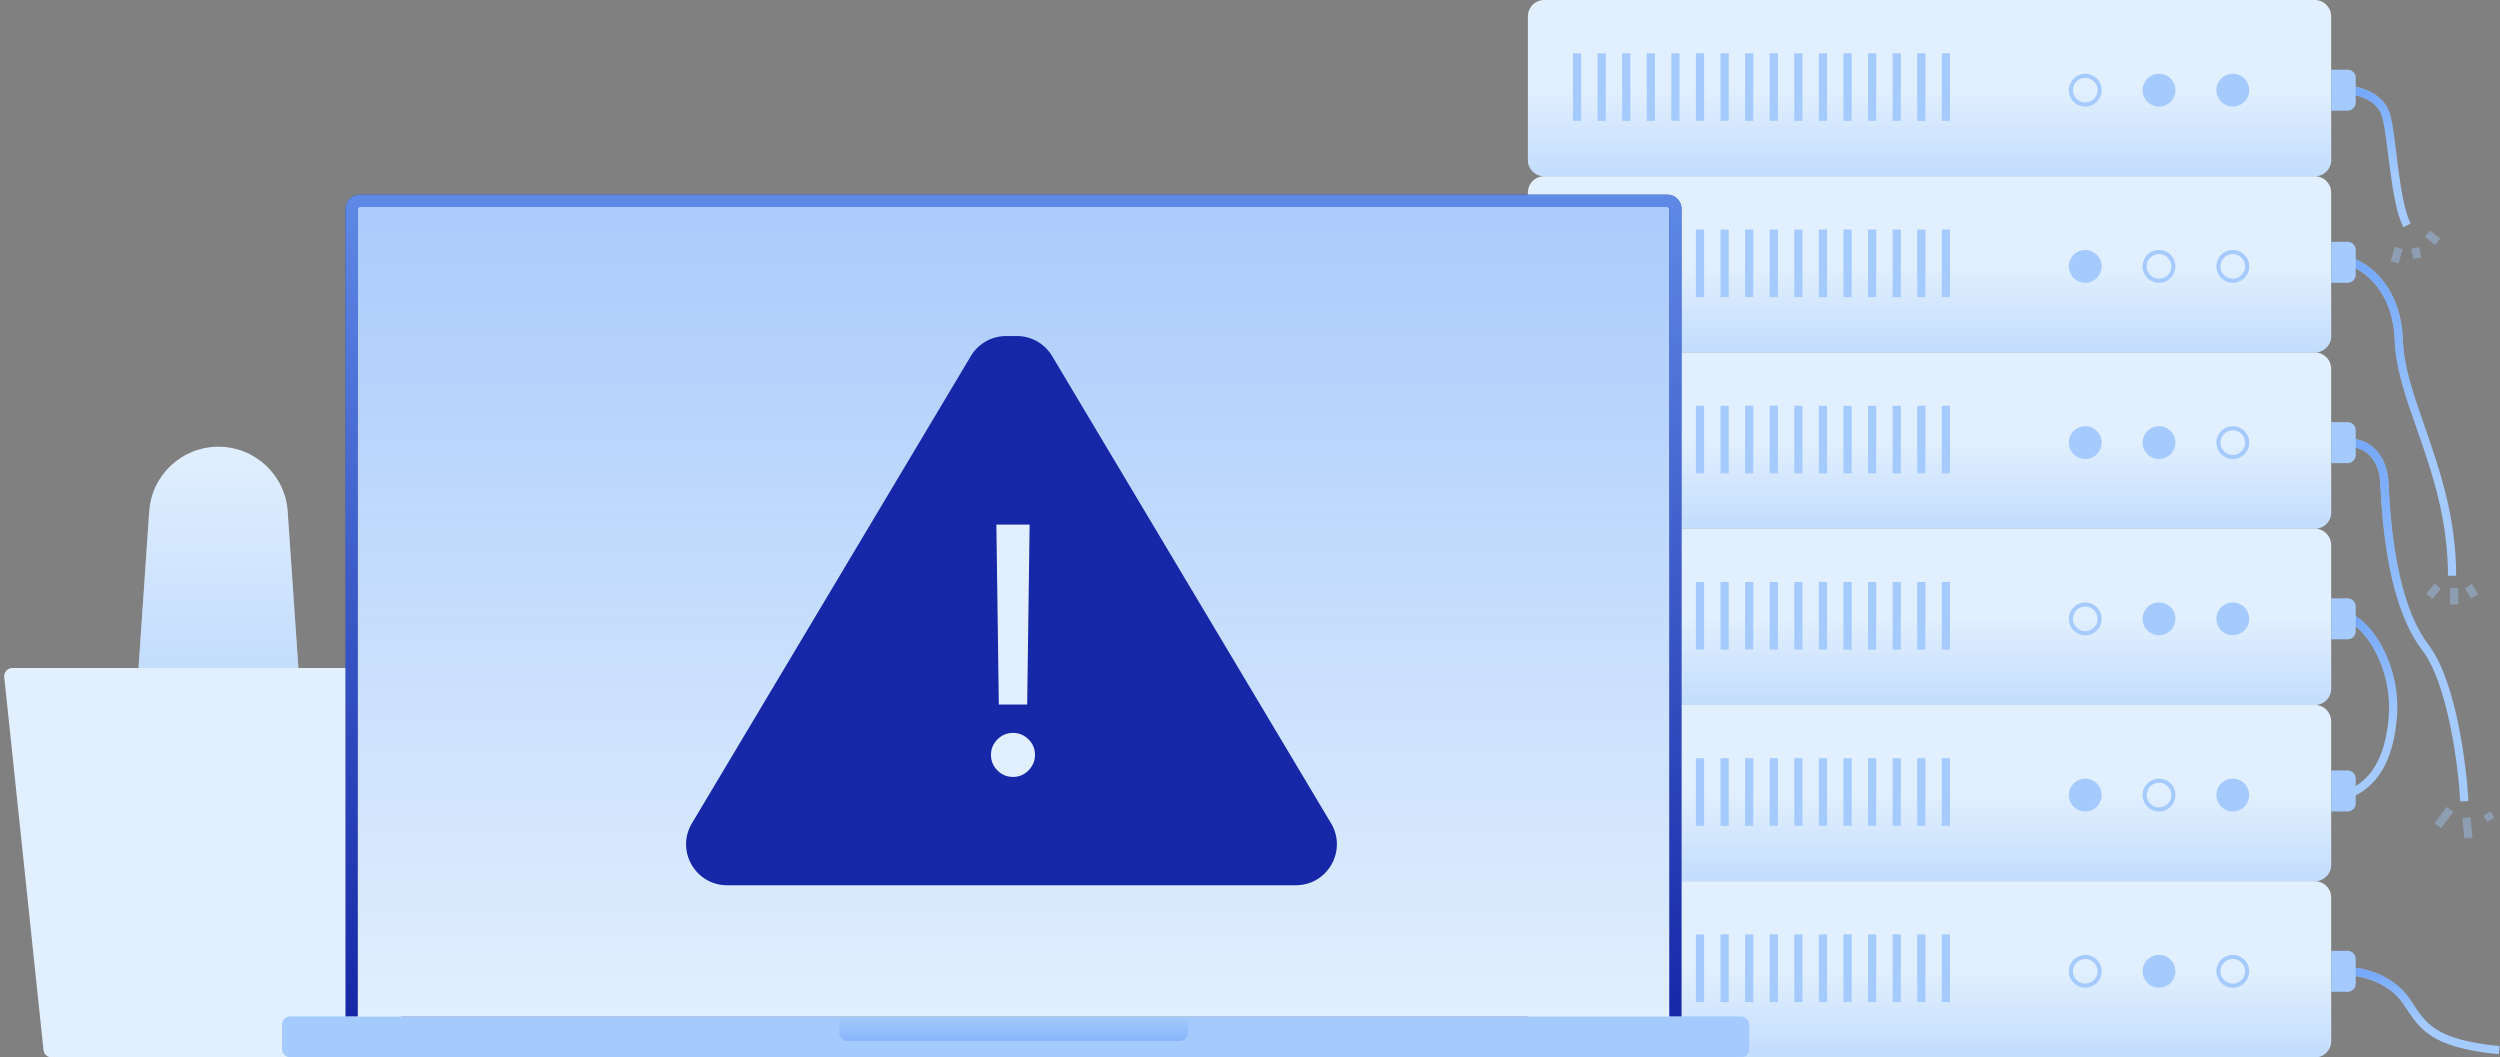 <svg width="610" height="258" fill="none" xmlns="http://www.w3.org/2000/svg"><rect width="100%" height="100%" fill="#808080" stroke="none"/><path d="M1.035 165.209A2 2 0 013.025 163H104.58a2 2 0 011.989 2.209l-9.579 91A2 2 0 0195.002 258H12.603a2 2 0 01-1.989-1.791l-9.579-91z" fill="#E1EFFE"/><path d="M33.803 163h39l-2.604-38.216C69.594 115.898 62.209 109 53.303 109c-8.907 0-16.291 6.898-16.896 15.784L33.803 163z" fill="#E1EFFE"/><path d="M33.803 163h39l-2.604-38.216C69.594 115.898 62.209 109 53.303 109c-8.907 0-16.291 6.898-16.896 15.784L33.803 163z" fill="url(#paint0_linear_1_7798)"/><path d="M372.803 4a4 4 0 014-4h188a4 4 0 014 4v35a4 4 0 01-4 4h-188a4 4 0 01-4-4V4z" fill="#E1EFFE"/><path d="M372.803 4a4 4 0 014-4h188a4 4 0 014 4v35a4 4 0 01-4 4h-188a4 4 0 01-4-4V4z" fill="url(#paint1_linear_1_7798)"/><path fill-rule="evenodd" clip-rule="evenodd" d="M383.803 29.5V13h2v16.5h-2zm6 0V13h2v16.5h-2zm6 0V13h2v16.5h-2zm6 0V13h2v16.5h-2zm6 0V13h2v16.5h-2zm6 0V13h2v16.5h-2zm6 0V13h2v16.5h-2zm6 0V13h2v16.5h-2zm6 0V13h2v16.5h-2zm6 0V13h2v16.5h-2zm6 0V13h2v16.5h-2zm6 0V13h2v16.5h-2zm6 0V13h2v16.5h-2zm6 0V13h2v16.5h-2zm6 0V13h2v16.5h-2zm6 0V13h2v16.5h-2zm35-4.5a3 3 0 100-6 3 3 0 000 6zm0 1a4 4 0 100-8 4 4 0 000 8z" fill="#A4CAFE"/><path d="M530.803 22a4 4 0 11-8 0 4 4 0 018 0zm18 0a4 4 0 11-8 0 4 4 0 018 0z" fill="#A4CAFE"/><path fill-rule="evenodd" clip-rule="evenodd" d="M577.801 24.385c-1.639-.92-3.44-1.312-4.565-1.387l.133-1.996c1.375.092 3.474.55 5.411 1.639 1.95 1.096 3.807 2.875 4.493 5.617.566 2.262.993 5.7 1.449 9.37.164 1.315.331 2.659.509 3.99.693 5.163 1.555 10.112 2.966 12.935l-1.789.894c-1.588-3.176-2.476-8.477-3.159-13.564-.189-1.409-.362-2.804-.529-4.147-.45-3.616-.854-6.858-1.387-8.993-.515-2.058-1.908-3.446-3.532-4.358z" fill="#A4CAFE"/><path fill-rule="evenodd" clip-rule="evenodd" d="M577.801 24.385c-1.639-.92-3.44-1.312-4.565-1.387l.133-1.996c1.375.092 3.474.55 5.411 1.639 1.95 1.096 3.807 2.875 4.493 5.617.566 2.262.993 5.7 1.449 9.37.164 1.315.331 2.659.509 3.99.693 5.163 1.555 10.112 2.966 12.935l-1.789.894c-1.588-3.176-2.476-8.477-3.159-13.564-.189-1.409-.362-2.804-.529-4.147-.45-3.616-.854-6.858-1.387-8.993-.515-2.058-1.908-3.446-3.532-4.358z" fill="url(#paint2_linear_1_7798)"/><path fill-rule="evenodd" clip-rule="evenodd" d="M584.304 83.032c-.386-11.957-7.523-17.035-10.804-18.08l.606-1.905c4.052 1.29 11.782 7.078 12.197 19.92.209 6.478 2.567 13.23 5.265 20.951.45 1.287.909 2.601 1.369 3.945 3.197 9.34 6.366 19.967 6.366 32.637h-2c0-12.331-3.08-22.704-6.258-31.989-.45-1.314-.903-2.609-1.351-3.888-2.691-7.693-5.171-14.78-5.39-21.591z" fill="#A4CAFE"/><path fill-rule="evenodd" clip-rule="evenodd" d="M584.304 83.032c-.386-11.957-7.523-17.035-10.804-18.08l.606-1.905c4.052 1.29 11.782 7.078 12.197 19.92.209 6.478 2.567 13.23 5.265 20.951.45 1.287.909 2.601 1.369 3.945 3.197 9.34 6.366 19.967 6.366 32.637h-2c0-12.331-3.08-22.704-6.258-31.989-.45-1.314-.903-2.609-1.351-3.888-2.691-7.693-5.171-14.78-5.39-21.591z" fill="url(#paint3_linear_1_7798)"/><path fill-rule="evenodd" clip-rule="evenodd" d="M577.592 110.57c-1.625-1.296-3.522-1.643-4.73-1.572l-.118-1.996c1.626-.096 4.028.357 6.095 2.004 2.101 1.674 3.751 4.501 3.963 8.947.249 5.235.746 12.553 2.17 19.856 1.428 7.324 3.766 14.518 7.626 19.585 3.347 4.393 5.631 11.714 7.146 18.925 1.524 7.257 2.305 14.583 2.557 19.125l-1.997.111c-.247-4.457-1.017-11.681-2.517-18.824-1.51-7.189-3.726-14.118-6.78-18.125-4.139-5.433-6.551-12.989-7.998-20.415-1.452-7.447-1.954-14.879-2.205-20.143-.188-3.955-1.622-6.211-3.212-7.478z" fill="#A4CAFE"/><path fill-rule="evenodd" clip-rule="evenodd" d="M577.592 110.57c-1.625-1.296-3.522-1.643-4.73-1.572l-.118-1.996c1.626-.096 4.028.357 6.095 2.004 2.101 1.674 3.751 4.501 3.963 8.947.249 5.235.746 12.553 2.17 19.856 1.428 7.324 3.766 14.518 7.626 19.585 3.347 4.393 5.631 11.714 7.146 18.925 1.524 7.257 2.305 14.583 2.557 19.125l-1.997.111c-.247-4.457-1.017-11.681-2.517-18.824-1.51-7.189-3.726-14.118-6.78-18.125-4.139-5.433-6.551-12.989-7.998-20.415-1.452-7.447-1.954-14.879-2.205-20.143-.188-3.955-1.622-6.211-3.212-7.478z" fill="url(#paint4_linear_1_7798)"/><path fill-rule="evenodd" clip-rule="evenodd" d="M576.409 154.345c-1.162-1.29-2.229-2.091-3.004-2.428l.798-1.834c1.141.496 2.433 1.525 3.692 2.923 1.274 1.413 2.565 3.259 3.688 5.466 2.246 4.414 3.836 10.31 3.217 17.119-.613 6.744-2.455 11.056-4.584 13.896-2.131 2.844-4.491 4.128-5.944 4.897l-.936-1.768c1.38-.73 3.42-1.846 5.28-4.328 1.863-2.485 3.605-6.423 4.192-12.878.581-6.392-.912-11.912-3.008-16.031-1.048-2.061-2.242-3.76-3.391-5.034z" fill="#A4CAFE"/><path fill-rule="evenodd" clip-rule="evenodd" d="M576.409 154.345c-1.162-1.29-2.229-2.091-3.004-2.428l.798-1.834c1.141.496 2.433 1.525 3.692 2.923 1.274 1.413 2.565 3.259 3.688 5.466 2.246 4.414 3.836 10.31 3.217 17.119-.613 6.744-2.455 11.056-4.584 13.896-2.131 2.844-4.491 4.128-5.944 4.897l-.936-1.768c1.38-.73 3.42-1.846 5.28-4.328 1.863-2.485 3.605-6.423 4.192-12.878.581-6.392-.912-11.912-3.008-16.031-1.048-2.061-2.242-3.76-3.391-5.034z" fill="url(#paint5_linear_1_7798)"/><path fill-rule="evenodd" clip-rule="evenodd" d="M579.359 239.425c-2.606-1.075-5.101-1.425-6.556-1.425v-2c1.711 0 4.466.4 7.318 1.575 2.86 1.179 5.876 3.163 8.014 6.37.181.271.356.537.528.798 1.7 2.571 3.067 4.639 5.668 6.337 2.873 1.876 7.344 3.344 15.572 4.17l-.2 1.99c-8.345-.838-13.195-2.35-16.465-4.485-2.965-1.935-4.553-4.345-6.229-6.887l-.538-.813c-1.862-2.793-4.514-4.559-7.112-5.63z" fill="#A4CAFE"/><path fill-rule="evenodd" clip-rule="evenodd" d="M579.359 239.425c-2.606-1.075-5.101-1.425-6.556-1.425v-2c1.711 0 4.466.4 7.318 1.575 2.86 1.179 5.876 3.163 8.014 6.37.181.271.356.537.528.798 1.7 2.571 3.067 4.639 5.668 6.337 2.873 1.876 7.344 3.344 15.572 4.17l-.2 1.99c-8.345-.838-13.195-2.35-16.465-4.485-2.965-1.935-4.553-4.345-6.229-6.887l-.538-.813c-1.862-2.793-4.514-4.559-7.112-5.63z" fill="url(#paint6_linear_1_7798)"/><path d="M372.803 47a4 4 0 014-4h188a4 4 0 014 4v35a4 4 0 01-4 4h-188a4 4 0 01-4-4V47z" fill="#E1EFFE"/><path d="M372.803 47a4 4 0 014-4h188a4 4 0 014 4v35a4 4 0 01-4 4h-188a4 4 0 01-4-4V47z" fill="url(#paint7_linear_1_7798)"/><path fill-rule="evenodd" clip-rule="evenodd" d="M383.803 72.5V56h2v16.5h-2zm6 0V56h2v16.5h-2zm6 0V56h2v16.5h-2zm6 0V56h2v16.5h-2zm6 0V56h2v16.5h-2zm6 0V56h2v16.5h-2zm6 0V56h2v16.5h-2zm6 0V56h2v16.5h-2zm6 0V56h2v16.5h-2zm6 0V56h2v16.5h-2zm6 0V56h2v16.5h-2zm6 0V56h2v16.5h-2zm6 0V56h2v16.5h-2zm6 0V56h2v16.5h-2zm6 0V56h2v16.5h-2zm6 0V56h2v16.5h-2z" fill="#A4CAFE"/><path d="M512.803 65a4 4 0 11-8 0 4 4 0 018 0z" fill="#A4CAFE"/><path fill-rule="evenodd" clip-rule="evenodd" d="M526.803 68a3 3 0 100-6 3 3 0 000 6zm0 1a4 4 0 100-8 4 4 0 000 8zm18-1a3 3 0 100-6 3 3 0 000 6zm0 1a4 4 0 100-8 4 4 0 000 8z" fill="#A4CAFE"/><path d="M372.803 90a4 4 0 014-4h188a4 4 0 014 4v35a4 4 0 01-4 4h-188a4 4 0 01-4-4V90z" fill="#E1EFFE"/><path d="M372.803 90a4 4 0 014-4h188a4 4 0 014 4v35a4 4 0 01-4 4h-188a4 4 0 01-4-4V90z" fill="url(#paint8_linear_1_7798)"/><path fill-rule="evenodd" clip-rule="evenodd" d="M383.803 115.5V99h2v16.5h-2zm6 0V99h2v16.5h-2zm6 0V99h2v16.5h-2zm6 0V99h2v16.5h-2zm6 0V99h2v16.5h-2zm6 0V99h2v16.5h-2zm6 0V99h2v16.5h-2zm6 0V99h2v16.5h-2zm6 0V99h2v16.5h-2zm6 0V99h2v16.5h-2zm6 0V99h2v16.5h-2zm6 0V99h2v16.5h-2zm6 0V99h2v16.5h-2zm6 0V99h2v16.5h-2zm6 0V99h2v16.5h-2zm6 0V99h2v16.5h-2z" fill="#A4CAFE"/><path d="M512.803 108a4 4 0 11-8 0 4 4 0 018 0zm18 0a4 4 0 11-8 0 4 4 0 018 0z" fill="#A4CAFE"/><path fill-rule="evenodd" clip-rule="evenodd" d="M544.803 111a3 3 0 100-6 3 3 0 000 6zm0 1a4 4 0 100-8 4 4 0 000 8z" fill="#A4CAFE"/><path d="M372.803 133a4 4 0 014-4h188a4 4 0 014 4v35a4 4 0 01-4 4h-188a4 4 0 01-4-4v-35z" fill="#E1EFFE"/><path d="M372.803 133a4 4 0 014-4h188a4 4 0 014 4v35a4 4 0 01-4 4h-188a4 4 0 01-4-4v-35z" fill="url(#paint9_linear_1_7798)"/><path fill-rule="evenodd" clip-rule="evenodd" d="M383.803 158.5V142h2v16.5h-2zm6 0V142h2v16.5h-2zm6 0V142h2v16.5h-2zm6 0V142h2v16.5h-2zm6 0V142h2v16.5h-2zm6 0V142h2v16.5h-2zm6 0V142h2v16.5h-2zm6 0V142h2v16.5h-2zm6 0V142h2v16.5h-2zm6 0V142h2v16.5h-2zm6 0V142h2v16.5h-2zm6 0V142h2v16.5h-2zm6 0V142h2v16.5h-2zm6 0V142h2v16.5h-2zm6 0V142h2v16.5h-2zm6 0V142h2v16.5h-2zm35-4.5a3 3 0 100-6 3 3 0 000 6zm0 1a4 4 0 100-8 4 4 0 000 8z" fill="#A4CAFE"/><path d="M530.803 151a4 4 0 11-8 0 4 4 0 018 0zm18 0a4 4 0 11-8 0 4 4 0 018 0z" fill="#A4CAFE"/><path d="M372.803 176a4 4 0 014-4h188a4 4 0 014 4v35a4 4 0 01-4 4h-188a4 4 0 01-4-4v-35z" fill="#E1EFFE"/><path d="M372.803 176a4 4 0 014-4h188a4 4 0 014 4v35a4 4 0 01-4 4h-188a4 4 0 01-4-4v-35z" fill="url(#paint10_linear_1_7798)"/><path fill-rule="evenodd" clip-rule="evenodd" d="M383.803 201.5V185h2v16.5h-2zm6 0V185h2v16.5h-2zm6 0V185h2v16.5h-2zm6 0V185h2v16.5h-2zm6 0V185h2v16.5h-2zm6 0V185h2v16.5h-2zm6 0V185h2v16.5h-2zm6 0V185h2v16.5h-2zm6 0V185h2v16.5h-2zm6 0V185h2v16.5h-2zm6 0V185h2v16.5h-2zm6 0V185h2v16.5h-2zm6 0V185h2v16.5h-2zm6 0V185h2v16.5h-2zm6 0V185h2v16.5h-2zm6 0V185h2v16.5h-2z" fill="#A4CAFE"/><path d="M512.803 194a4 4 0 11-8 0 4 4 0 018 0z" fill="#A4CAFE"/><path fill-rule="evenodd" clip-rule="evenodd" d="M526.803 197a3 3 0 100-6 3 3 0 000 6zm0 1a4 4 0 100-8 4 4 0 000 8z" fill="#A4CAFE"/><path d="M548.803 194a4 4 0 11-8 0 4 4 0 018 0z" fill="#A4CAFE"/><path d="M372.803 219a4 4 0 014-4h188a4 4 0 014 4v35a4 4 0 01-4 4h-188a4 4 0 01-4-4v-35z" fill="#E1EFFE"/><path d="M372.803 219a4 4 0 014-4h188a4 4 0 014 4v35a4 4 0 01-4 4h-188a4 4 0 01-4-4v-35z" fill="url(#paint11_linear_1_7798)"/><path fill-rule="evenodd" clip-rule="evenodd" d="M383.803 244.5V228h2v16.5h-2zm6 0V228h2v16.5h-2zm6 0V228h2v16.5h-2zm6 0V228h2v16.5h-2zm6 0V228h2v16.5h-2zm6 0V228h2v16.5h-2zm6 0V228h2v16.5h-2zm6 0V228h2v16.5h-2zm6 0V228h2v16.5h-2zm6 0V228h2v16.5h-2zm6 0V228h2v16.5h-2zm6 0V228h2v16.5h-2zm6 0V228h2v16.5h-2zm6 0V228h2v16.5h-2zm6 0V228h2v16.5h-2zm6 0V228h2v16.5h-2zm35-4.5a3 3 0 100-6 3 3 0 000 6zm0 1a4 4 0 100-8 4 4 0 000 8z" fill="#A4CAFE"/><path d="M530.803 237a4 4 0 11-8 0 4 4 0 018 0z" fill="#A4CAFE"/><path fill-rule="evenodd" clip-rule="evenodd" d="M544.803 240a3 3 0 100-6 3 3 0 000 6zm0 1a4 4 0 100-8 4 4 0 000 8z" fill="#A4CAFE"/><path d="M568.803 17h4a2 2 0 012 2v6a2 2 0 01-2 2h-4V17zm0 42h4a2 2 0 012 2v6a2 2 0 01-2 2h-4V59zm0 44h4a2 2 0 012 2v6a2 2 0 01-2 2h-4v-10zm0 43h4a2 2 0 012 2v6a2 2 0 01-2 2h-4v-10zm0 42h4a2 2 0 012 2v6a2 2 0 01-2 2h-4v-10zm0 44h4a2 2 0 012 2v6a2 2 0 01-2 2h-4v-10z" fill="#A4CAFE"/><path fill-rule="evenodd" clip-rule="evenodd" d="M583.342 63.725l1-3.5 1.923.55-1 3.5-1.923-.55zm5.48-.529l-.5-2.5 1.961-.392.5 2.5-1.961.392zm5.356-3.415l-2.5-2 1.249-1.562 2.5 2-1.249 1.562zm-2.157 85.094l2-2.5 1.562 1.25-2 2.5-1.562-1.25zm5.782 2.625v-4h2v4h-2zm5.142-1.486l-1.5-2.5 1.715-1.029 1.5 2.5-1.715 1.029zm-8.941 54.886l3-4 1.6 1.2-3 4-1.6-1.2zm7.305 3.699l-.5-5 1.99-.199.5 5-1.99.199zm5.662-4.044l-1-1.5 1.664-1.11 1 1.5-1.664 1.11z" fill="#A4CAFE" fill-opacity=".4"/><rect x="68.803" y="248" width="358" height="10" rx="2" fill="#A4CAFE"/><path d="M85.803 51a2 2 0 012-2h319a2 2 0 012 2v197h-323V51z" fill="#E1EFFE"/><path d="M85.803 51a2 2 0 012-2h319a2 2 0 012 2v197h-323V51z" fill="url(#paint12_linear_1_7798)"/><path fill-rule="evenodd" clip-rule="evenodd" d="M84.303 51a3.5 3.5 0 013.5-3.5h319a3.5 3.5 0 013.5 3.5v197h-3V51a.5.5 0 00-.5-.5h-319a.5.5 0 00-.5.5v197h-3V51z" fill="#1627A7"/><path fill-rule="evenodd" clip-rule="evenodd" d="M84.303 51a3.5 3.5 0 013.5-3.5h319a3.5 3.5 0 013.5 3.5v197h-3V51a.5.5 0 00-.5-.5h-319a.5.5 0 00-.5.5v197h-3V51z" fill="url(#paint13_linear_1_7798)"/><path d="M204.803 248h85v4a2 2 0 01-2 2h-81a2 2 0 01-2-2v-4z" fill="url(#paint14_linear_1_7798)"/><path d="M236.893 86.874A10 10 0 01245.479 82h2.647a10 10 0 018.587 4.874l68.059 114c3.98 6.665-.823 15.126-8.586 15.126H177.419c-7.763 0-12.565-8.461-8.586-15.126l68.06-114z" fill="#1627A7"/><path d="M251.229 128l-.597 43.909h-6.92L243.115 128h8.114zm-4.057 61.568c-1.472 0-2.734-.527-3.788-1.581-1.054-1.054-1.581-2.317-1.581-3.788 0-1.472.527-2.735 1.581-3.788 1.054-1.054 2.316-1.581 3.788-1.581s2.734.527 3.788 1.581c1.054 1.053 1.581 2.316 1.581 3.788 0 .974-.248 1.869-.745 2.685a5.58 5.58 0 01-1.939 1.968c-.796.478-1.691.716-2.685.716z" fill="#E1EFFE"/><defs><linearGradient id="paint0_linear_1_7798" x1="53.303" y1="222" x2="53.303" y2="109" gradientUnits="userSpaceOnUse"><stop stop-color="#A4CAFE"/><stop offset="1" stop-color="#A4CAFE" stop-opacity="0"/></linearGradient><linearGradient id="paint1_linear_1_7798" x1="470.803" y1="64.5" x2="470.803" y2="22" gradientUnits="userSpaceOnUse"><stop stop-color="#A4CAFE"/><stop offset="1" stop-color="#A4CAFE" stop-opacity="0"/></linearGradient><linearGradient id="paint2_linear_1_7798" x1="580.303" y1="22" x2="583.363" y2="42.818" gradientUnits="userSpaceOnUse"><stop stop-color="#76A9FA"/><stop offset="1" stop-color="#76A9FA" stop-opacity="0"/></linearGradient><linearGradient id="paint3_linear_1_7798" x1="586.053" y1="64" x2="595.303" y2="111.5" gradientUnits="userSpaceOnUse"><stop stop-color="#76A9FA"/><stop offset="1" stop-color="#76A9FA" stop-opacity="0"/></linearGradient><linearGradient id="paint4_linear_1_7798" x1="587.053" y1="107.99" x2="597.471" y2="162.392" gradientUnits="userSpaceOnUse"><stop stop-color="#76A9FA"/><stop offset="1" stop-color="#76A9FA" stop-opacity="0"/></linearGradient><linearGradient id="paint5_linear_1_7798" x1="578.869" y1="151" x2="585.576" y2="176.635" gradientUnits="userSpaceOnUse"><stop stop-color="#76A9FA"/><stop offset="1" stop-color="#76A9FA" stop-opacity="0"/></linearGradient><linearGradient id="paint6_linear_1_7798" x1="591.303" y1="237" x2="591.705" y2="249.39" gradientUnits="userSpaceOnUse"><stop stop-color="#76A9FA"/><stop offset="1" stop-color="#76A9FA" stop-opacity="0"/></linearGradient><linearGradient id="paint7_linear_1_7798" x1="470.803" y1="107.5" x2="470.803" y2="65" gradientUnits="userSpaceOnUse"><stop stop-color="#A4CAFE"/><stop offset="1" stop-color="#A4CAFE" stop-opacity="0"/></linearGradient><linearGradient id="paint8_linear_1_7798" x1="470.803" y1="150.5" x2="470.803" y2="108" gradientUnits="userSpaceOnUse"><stop stop-color="#A4CAFE"/><stop offset="1" stop-color="#A4CAFE" stop-opacity="0"/></linearGradient><linearGradient id="paint9_linear_1_7798" x1="470.803" y1="193.5" x2="470.803" y2="151" gradientUnits="userSpaceOnUse"><stop stop-color="#A4CAFE"/><stop offset="1" stop-color="#A4CAFE" stop-opacity="0"/></linearGradient><linearGradient id="paint10_linear_1_7798" x1="470.803" y1="236.5" x2="470.803" y2="194" gradientUnits="userSpaceOnUse"><stop stop-color="#A4CAFE"/><stop offset="1" stop-color="#A4CAFE" stop-opacity="0"/></linearGradient><linearGradient id="paint11_linear_1_7798" x1="470.803" y1="279.5" x2="470.803" y2="237" gradientUnits="userSpaceOnUse"><stop stop-color="#A4CAFE"/><stop offset="1" stop-color="#A4CAFE" stop-opacity="0"/></linearGradient><linearGradient id="paint12_linear_1_7798" x1="247.303" y1="-140" x2="247.303" y2="248" gradientUnits="userSpaceOnUse"><stop stop-color="#76A9FA"/><stop offset="1" stop-color="#76A9FA" stop-opacity="0"/></linearGradient><linearGradient id="paint13_linear_1_7798" x1="247.303" y1="-18" x2="247.303" y2="248" gradientUnits="userSpaceOnUse"><stop stop-color="#76A9FA"/><stop offset="1" stop-color="#76A9FA" stop-opacity="0"/></linearGradient><linearGradient id="paint14_linear_1_7798" x1="247.303" y1="276.125" x2="247.303" y2="248" gradientUnits="userSpaceOnUse"><stop stop-color="#1C64F2"/><stop offset="1" stop-color="#1C64F2" stop-opacity="0"/></linearGradient></defs></svg>